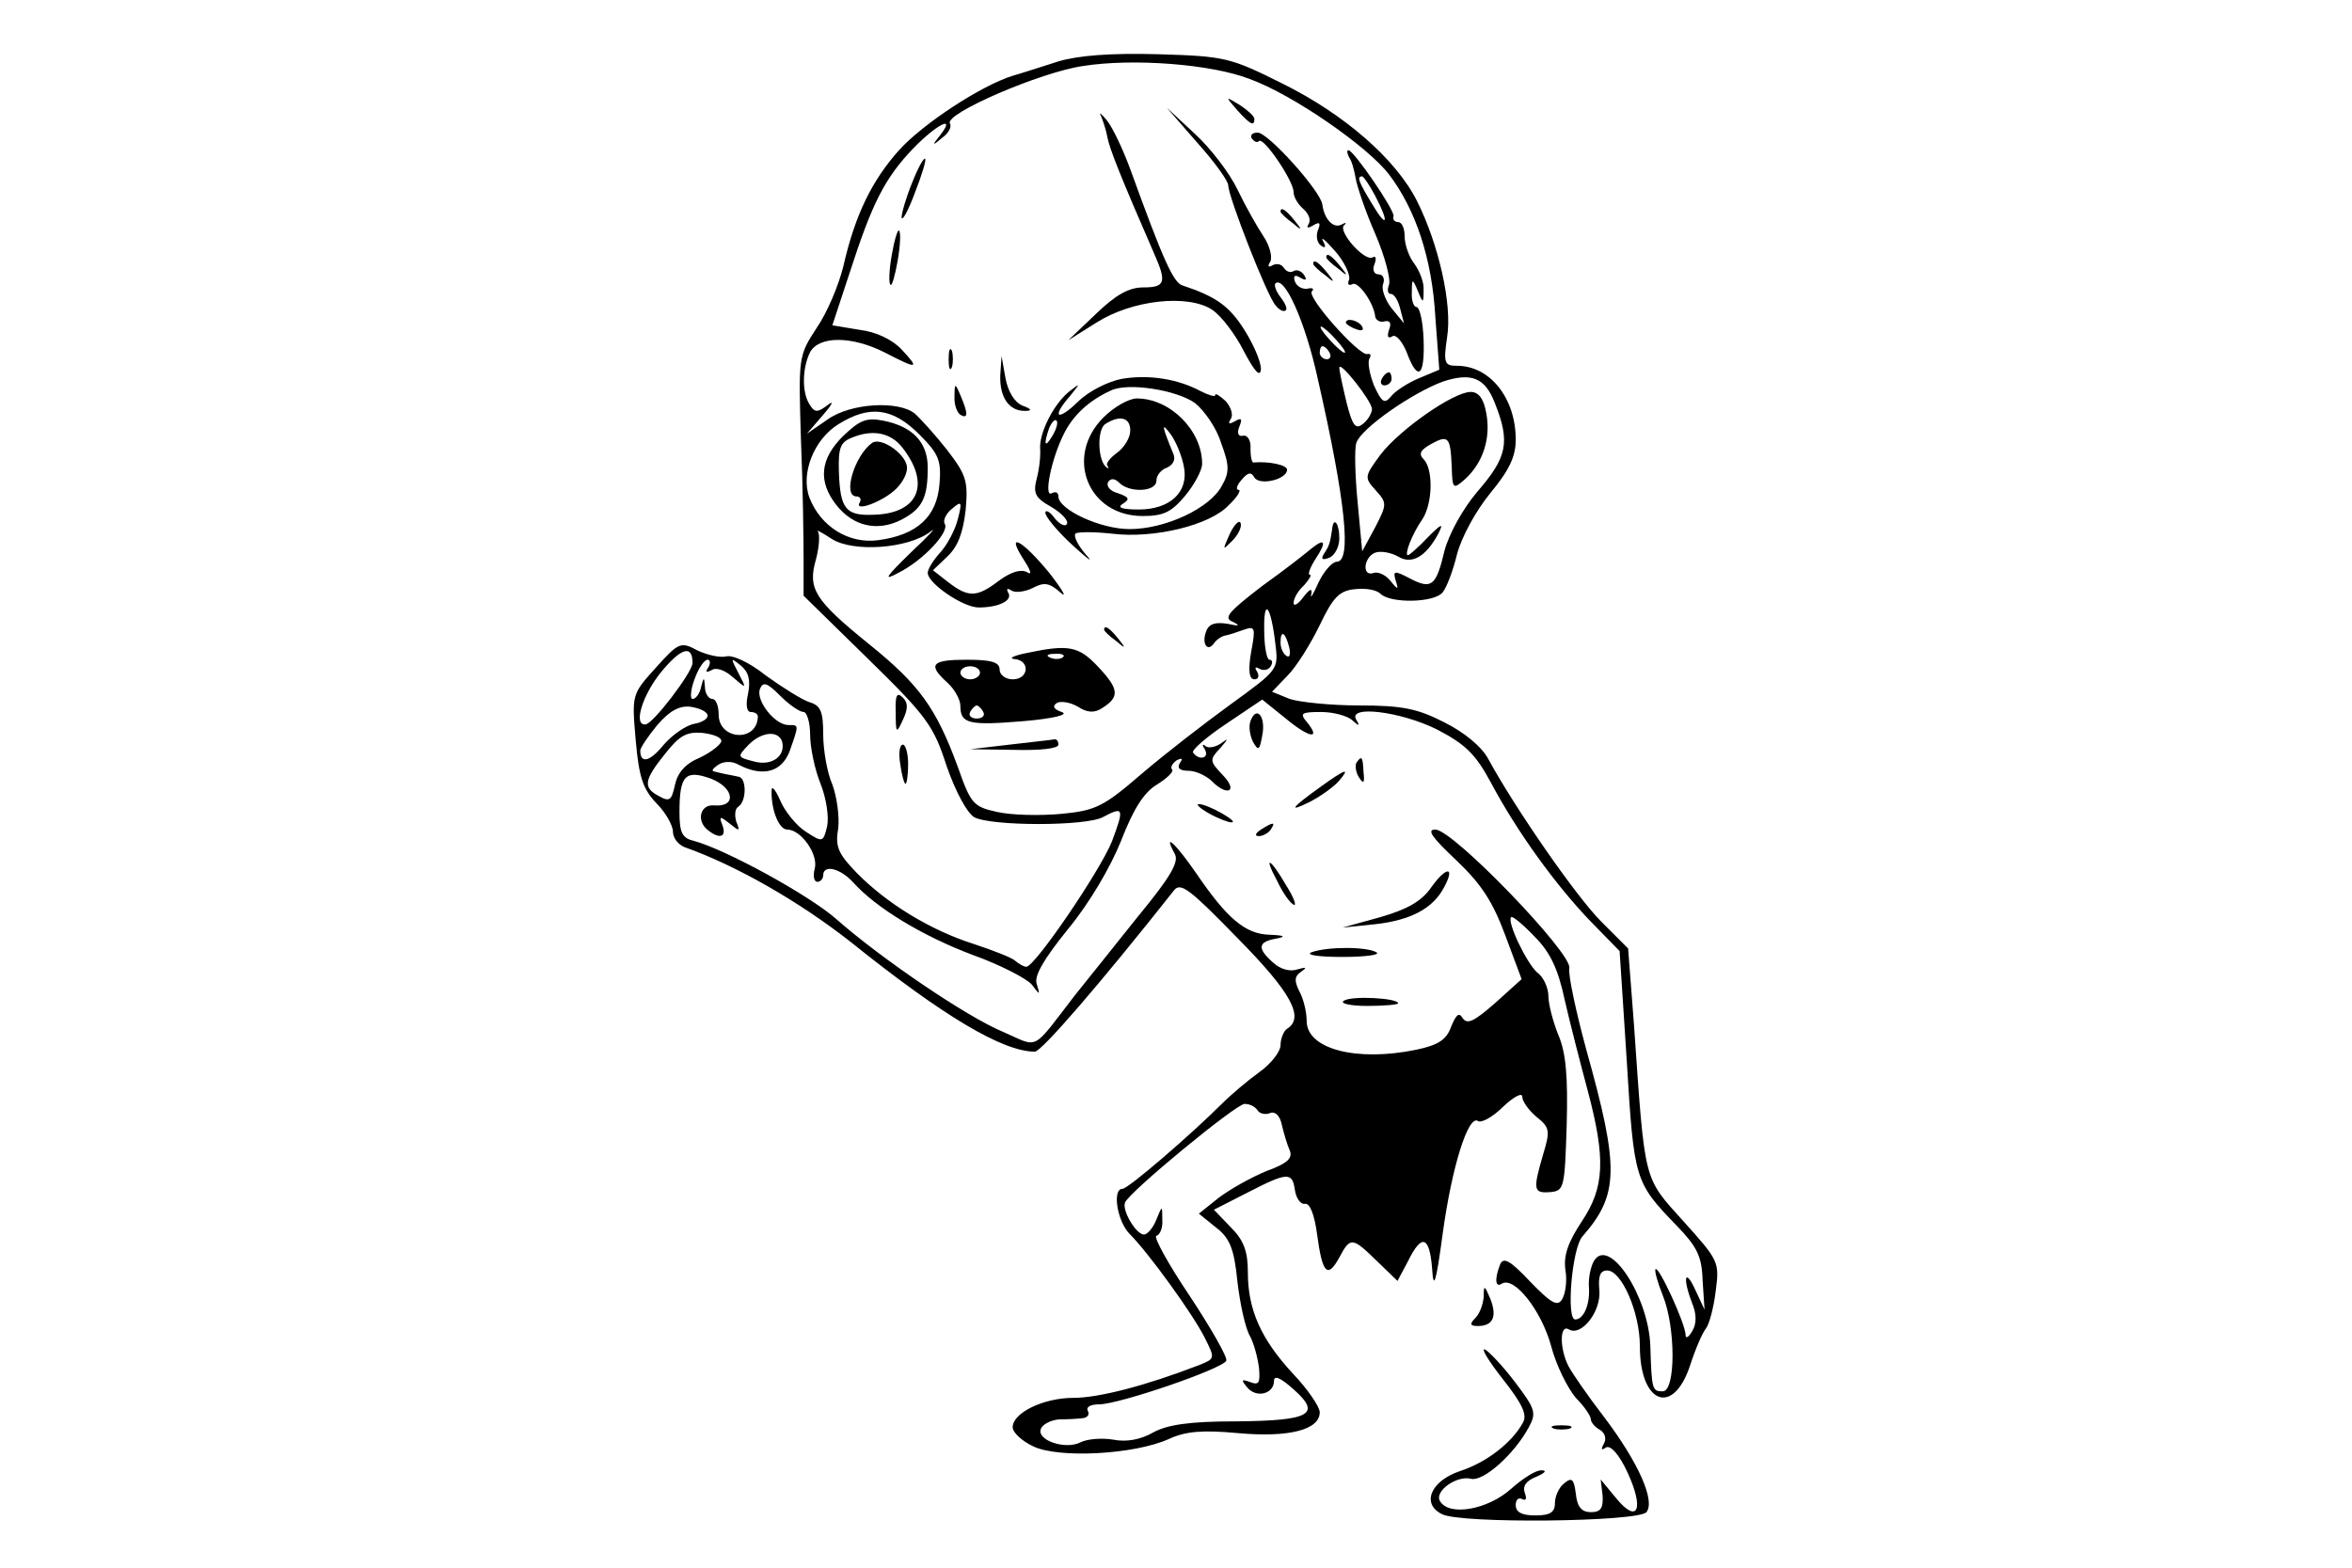 <?xml version="1.0" standalone="no"?>
<!DOCTYPE svg PUBLIC "-//W3C//DTD SVG 20010904//EN"
 "http://www.w3.org/TR/2001/REC-SVG-20010904/DTD/svg10.dtd">
<svg version="1.0" xmlns="http://www.w3.org/2000/svg"
 width="360pt" height="240pt" viewBox="0 0 360 240"
 preserveAspectRatio="xMidYMid meet">

<g transform="translate(0,240) scale(0.1,-0.1)"
fill="#000000" stroke="none">
<path d="M1620 2306 c-25 -8 -56 -18 -70 -22 -48 -15 -137 -73 -174 -114 -41
-46 -67 -98 -85 -177 -7 -29 -25 -72 -41 -95 -28 -43 -28 -44 -24 -173 3 -71
4 -154 4 -183 l0 -54 98 -96 c91 -89 101 -103 121 -165 14 -40 31 -71 42 -78
26 -14 171 -14 197 0 32 17 33 14 14 -37 -18 -45 -118 -192 -131 -192 -4 0
-11 4 -17 9 -5 5 -34 16 -64 26 -66 21 -133 62 -179 109 -28 29 -33 40 -28 68
2 18 -2 48 -9 67 -8 18 -14 53 -14 77 0 35 -4 44 -21 49 -12 4 -42 23 -67 41
-25 20 -51 32 -61 29 -9 -2 -28 2 -43 9 -26 14 -29 13 -64 -26 -37 -41 -37
-41 -31 -111 5 -57 11 -75 32 -97 14 -14 25 -34 25 -43 0 -10 8 -20 18 -24 79
-28 175 -83 254 -145 142 -114 233 -168 282 -168 10 0 100 104 213 247 10 13
25 1 97 -73 83 -84 103 -122 76 -139 -5 -3 -10 -15 -10 -25 0 -10 -15 -29 -32
-41 -18 -13 -44 -35 -58 -49 -46 -46 -143 -130 -152 -130 -16 0 -8 -50 11 -69
29 -29 97 -123 115 -159 16 -32 16 -32 -9 -42 -83 -32 -154 -50 -192 -50 -46
0 -93 -23 -93 -45 0 -8 14 -21 31 -29 38 -19 155 -13 208 11 26 12 52 14 106
9 78 -7 125 5 125 32 0 8 -18 35 -41 59 -49 53 -69 98 -69 155 0 32 -6 49 -26
69 l-26 27 51 26 c62 32 69 32 73 4 2 -13 9 -22 15 -21 8 2 15 -17 19 -47 8
-60 16 -68 34 -35 17 32 20 31 58 -6 l31 -30 16 30 c21 43 33 39 37 -11 2 -34
6 -23 16 52 14 103 39 183 54 174 5 -4 23 6 39 22 16 15 29 22 29 15 0 -7 10
-21 22 -31 20 -16 21 -21 10 -57 -16 -55 -15 -60 11 -58 21 2 22 6 25 103 2
73 -1 111 -13 138 -8 20 -15 47 -15 59 0 12 -7 29 -17 36 -16 14 -47 78 -40
85 2 2 18 -11 36 -30 24 -24 36 -50 46 -97 8 -35 24 -97 35 -138 28 -105 26
-149 -9 -201 -21 -32 -28 -52 -25 -74 3 -17 0 -37 -5 -45 -7 -12 -17 -6 -49
27 -31 33 -41 38 -46 26 -9 -23 -7 -36 3 -29 19 11 60 -41 75 -95 8 -31 26
-66 38 -80 13 -13 23 -28 23 -33 0 -4 6 -12 14 -16 8 -5 10 -14 6 -21 -5 -9
-4 -11 3 -6 7 4 20 -10 33 -38 26 -56 16 -80 -17 -40 l-24 29 3 -25 c1 -19 -3
-25 -18 -25 -14 0 -21 8 -23 28 -3 23 -6 26 -18 16 -8 -6 -14 -20 -14 -30 0
-14 -7 -19 -30 -19 -21 0 -30 5 -30 16 0 8 4 12 10 9 6 -3 7 1 4 9 -4 11 2 19
17 25 14 6 17 10 9 10 -9 1 -30 -13 -48 -29 -35 -31 -94 -42 -108 -18 -9 15
26 40 48 34 19 -4 66 38 88 79 12 22 10 28 -21 69 -19 25 -40 47 -46 50 -7 3
5 -17 27 -45 30 -38 38 -55 31 -67 -17 -31 -56 -61 -96 -74 -45 -15 -60 -50
-28 -66 28 -15 300 -12 313 3 14 17 -12 76 -65 146 -24 31 -48 66 -54 77 -14
27 -14 65 0 57 19 -12 50 27 47 60 -2 21 1 30 12 30 22 0 50 -64 50 -116 0
-88 51 -108 77 -29 8 25 19 50 24 56 5 6 12 32 15 57 6 45 5 47 -49 107 -62
69 -59 56 -76 301 l-9 117 -41 41 c-38 38 -131 172 -173 249 -10 19 -37 41
-67 56 -41 21 -64 26 -130 26 -44 0 -92 5 -107 10 l-27 11 24 25 c13 13 35 48
49 77 20 42 30 53 54 55 16 2 33 -1 39 -7 15 -15 82 -14 95 2 6 7 16 33 22 58
7 27 29 67 51 94 29 35 39 56 39 82 0 63 -39 113 -90 113 -19 0 -21 4 -15 44
8 50 -13 142 -46 208 -32 64 -111 133 -206 180 -80 40 -88 42 -191 45 -72 2
-122 -2 -152 -11z m293 -27 c66 -24 180 -103 213 -146 41 -54 66 -129 71 -219
l6 -80 -31 -13 c-17 -7 -37 -20 -43 -28 -10 -12 -14 -9 -26 17 -7 18 -10 36
-7 41 3 5 2 8 -3 7 -12 -4 -94 88 -85 96 4 4 1 6 -7 4 -7 -1 -16 3 -19 11 -3
9 0 11 8 6 9 -5 11 -4 6 4 -4 6 -11 9 -16 6 -5 -3 -11 -1 -15 5 -4 6 -11 7
-17 4 -7 -4 -8 -2 -4 5 4 6 0 24 -10 39 -10 15 -28 47 -40 72 -12 25 -41 63
-65 85 l-43 40 47 -54 c26 -29 47 -58 47 -65 0 -17 59 -168 72 -183 6 -8 13
-11 16 -8 3 2 -1 11 -8 20 -7 9 -10 18 -8 21 14 13 46 -59 65 -146 43 -189 52
-280 29 -280 -7 0 -20 -15 -28 -32 -8 -18 -13 -26 -11 -18 2 10 -2 9 -12 -4
-8 -11 -15 -15 -15 -9 0 7 7 19 16 27 8 9 12 16 9 16 -4 0 0 11 9 25 17 26 14
32 -7 15 -7 -6 -40 -32 -75 -57 -52 -40 -60 -49 -45 -55 12 -6 10 -7 -8 -3
-19 3 -29 0 -33 -12 -7 -18 2 -32 12 -18 4 6 12 11 17 12 6 1 18 5 29 9 17 6
18 3 11 -34 -5 -29 -3 -42 5 -42 6 0 8 5 4 12 -4 6 -3 8 4 4 6 -3 13 -2 17 4
3 5 3 10 -2 10 -4 0 -8 20 -8 45 -1 51 10 39 17 -20 5 -40 5 -40 -68 -93 -40
-29 -102 -77 -137 -107 -58 -50 -70 -56 -123 -61 -33 -3 -76 -2 -98 3 -36 8
-40 12 -60 69 -33 90 -59 126 -136 188 -84 68 -94 85 -81 130 5 19 6 38 3 42
-4 4 6 -1 21 -11 33 -21 117 -15 151 11 11 9 -1 -5 -29 -31 -40 -39 -44 -45
-20 -32 38 19 79 63 71 75 -3 5 2 16 11 23 15 13 16 11 9 -16 -4 -16 -16 -39
-27 -51 -10 -11 -19 -25 -19 -31 0 -16 54 -53 78 -53 31 0 53 11 45 23 -3 6
-1 7 5 3 6 -4 21 -2 33 4 17 9 25 8 42 -7 11 -10 4 3 -17 30 -41 50 -68 65
-39 20 11 -17 13 -24 5 -19 -9 5 -24 1 -43 -13 -34 -26 -47 -26 -78 -2 l-23
18 22 21 c16 15 24 36 28 71 4 45 1 54 -29 93 -19 24 -41 48 -49 55 -25 20
-98 16 -133 -9 l-32 -22 25 29 c14 16 17 23 7 15 -16 -12 -20 -12 -28 1 -12
19 -11 56 1 80 14 25 64 25 115 -1 50 -26 53 -25 25 5 -14 15 -39 27 -64 30
l-42 7 27 82 c34 105 53 143 97 189 36 37 66 52 41 20 -13 -16 -12 -17 3 -4
10 7 15 17 12 22 -9 15 140 79 204 88 76 12 196 3 255 -20z m132 -399 c10 -11
16 -20 13 -20 -3 0 -13 9 -23 20 -10 11 -16 20 -13 20 3 0 13 -9 23 -20z m-10
-20 c3 -5 1 -10 -4 -10 -6 0 -11 5 -11 10 0 6 2 10 4 10 3 0 8 -4 11 -10z m65
-86 c0 -6 -6 -17 -14 -23 -11 -9 -16 -3 -25 33 -6 25 -11 48 -11 53 0 12 49
-50 50 -63z m188 9 c24 -60 19 -83 -27 -136 -22 -26 -43 -64 -50 -90 -13 -55
-20 -60 -54 -42 -23 12 -25 11 -21 -3 5 -15 4 -16 -8 -1 -7 9 -19 14 -25 12
-19 -7 -16 24 2 31 9 3 24 0 35 -6 21 -13 43 0 62 36 8 16 4 14 -16 -6 -15
-16 -29 -28 -31 -28 -6 0 6 32 22 55 16 24 17 77 2 92 -8 8 -5 14 11 23 27 15
30 11 32 -34 1 -35 2 -36 21 -19 27 25 39 62 32 100 -4 23 -12 33 -24 33 -26
0 -108 -57 -138 -96 -25 -34 -25 -35 -7 -55 17 -19 17 -21 -1 -56 l-20 -37 -7
75 c-4 41 -5 82 -2 91 7 22 86 77 133 94 43 14 64 6 79 -33z m-881 -48 c30
-30 34 -40 31 -76 -4 -50 -34 -78 -94 -86 -45 -6 -88 21 -105 65 -14 37 7 90
45 113 47 29 82 25 123 -16z m566 -325 c3 -11 1 -18 -4 -14 -5 3 -9 12 -9 20
0 20 7 17 13 -6z m-913 -25 c0 -14 -61 -94 -72 -94 -19 -2 -5 44 23 79 31 38
49 44 49 15z m24 -7 c-5 -7 -3 -8 5 -4 7 5 21 0 33 -11 21 -18 21 -18 8 7 -12
23 -12 24 4 11 12 -10 15 -22 11 -43 -4 -17 -2 -28 4 -28 6 0 11 -3 11 -7 -1
-40 -60 -36 -60 3 0 13 -4 24 -10 24 -5 0 -11 8 -11 18 -1 16 -2 16 -6 0 -2
-10 -8 -18 -13 -18 -4 0 -3 14 3 30 6 17 15 30 20 30 4 0 5 -5 1 -12z m146
-68 c5 0 10 -16 10 -35 0 -19 7 -53 16 -75 9 -23 13 -51 10 -65 -6 -25 -7 -25
-33 -8 -14 9 -32 31 -39 48 -7 16 -13 23 -13 15 -1 -29 11 -60 24 -60 21 0 48
-38 42 -60 -3 -11 -1 -20 4 -20 5 0 9 5 9 10 0 17 26 11 46 -11 35 -39 106
-82 183 -111 42 -15 82 -36 90 -45 13 -17 13 -17 8 0 -5 12 10 38 48 85 33 40
65 95 81 135 19 49 35 74 55 86 16 10 26 20 23 23 -3 3 0 9 7 14 8 4 10 3 5
-4 -5 -8 0 -12 13 -12 11 0 26 -7 35 -15 24 -25 42 -17 18 8 -21 22 -21 24 -4
42 12 14 13 16 1 7 -9 -6 -20 -8 -24 -4 -5 4 -5 1 -1 -5 8 -14 -9 -18 -18 -5
-2 4 21 24 51 44 l55 37 36 -29 c36 -30 55 -33 32 -5 -11 13 -8 15 22 15 19 0
40 -6 47 -12 11 -10 13 -10 7 0 -14 23 68 13 124 -15 44 -23 59 -38 83 -83 39
-73 98 -155 152 -211 l44 -45 11 -169 c11 -181 12 -185 76 -251 31 -32 39 -47
40 -84 l3 -45 -14 30 c-16 35 -20 19 -5 -20 7 -17 7 -32 0 -43 -5 -9 -10 -12
-10 -6 0 17 -41 106 -46 101 -2 -2 3 -20 11 -40 20 -49 20 -147 0 -147 -16 0
-17 2 -19 70 -3 76 -63 167 -86 130 -5 -8 -9 -26 -8 -40 2 -27 -8 -50 -21 -50
-14 0 -5 109 11 127 56 64 57 104 6 286 -16 59 -28 115 -26 125 5 22 -178 212
-205 212 -14 0 -5 -12 32 -47 39 -37 56 -64 75 -115 l25 -67 -41 -37 c-31 -27
-42 -33 -49 -23 -6 10 -10 6 -18 -13 -7 -20 -20 -28 -53 -35 -92 -19 -168 1
-168 44 0 14 -5 34 -11 45 -8 16 -8 23 2 30 10 7 9 8 -5 4 -11 -4 -26 0 -37
10 -25 22 -24 32 4 37 16 3 14 5 -10 6 -37 1 -65 25 -112 94 -31 45 -52 65
-33 30 7 -12 -5 -34 -57 -97 -36 -45 -79 -99 -96 -120 -67 -87 -54 -80 -109
-56 -56 23 -188 113 -256 173 -42 37 -170 107 -219 120 -17 4 -21 13 -21 44 0
56 9 65 48 51 36 -14 40 -44 5 -41 -22 2 -28 -25 -8 -39 17 -13 27 -9 21 8 -6
15 -4 15 11 3 15 -12 16 -12 10 3 -3 10 -2 20 3 23 13 8 13 45 0 46 -5 1 -14
3 -20 4 -5 1 -13 3 -17 4 -5 1 -1 5 6 10 9 6 22 6 32 0 37 -19 66 -11 78 22
14 40 14 39 -2 39 -21 0 -50 37 -44 55 5 12 11 10 31 -10 14 -14 30 -25 36
-25z m-147 -5 c1 -5 -8 -11 -20 -13 -12 -2 -33 -16 -47 -32 -21 -26 -36 -30
-36 -9 0 4 12 22 26 39 19 22 34 30 51 28 13 -2 25 -7 26 -13z m21 -40 c-1 -5
-16 -17 -33 -25 -22 -9 -34 -23 -38 -42 -5 -23 -8 -26 -24 -17 -25 13 -24 24
9 65 22 28 33 34 57 32 17 -2 30 -7 29 -13z m93 0 c6 -22 -15 -38 -42 -31 -27
7 -27 7 -9 26 20 20 45 22 51 5z m728 -565 c3 -5 12 -7 19 -4 8 3 15 -4 18
-18 3 -13 8 -30 12 -39 5 -12 -3 -20 -36 -32 -24 -10 -56 -28 -73 -41 l-30
-24 26 -21 c21 -16 28 -32 33 -83 4 -34 12 -71 19 -83 6 -11 12 -33 14 -49 2
-23 0 -27 -13 -22 -14 5 -15 4 -5 -8 14 -17 41 -10 41 10 0 9 10 5 30 -13 43
-38 26 -48 -88 -49 -71 0 -105 -5 -127 -17 -19 -11 -41 -15 -61 -11 -18 3 -40
1 -50 -4 -23 -12 -67 3 -61 20 2 7 15 14 28 15 13 0 30 1 37 2 7 1 10 6 7 11
-3 6 4 10 17 10 31 0 191 55 195 67 2 5 -23 49 -56 99 -33 49 -56 91 -51 92 6
2 10 13 9 25 0 22 0 22 -9 0 -5 -13 -14 -23 -19 -23 -12 0 -34 37 -29 49 6 16
170 151 183 151 8 0 16 -4 20 -10z"/>
<path d="M1894 2231 c20 -22 26 -25 26 -13 0 4 -10 13 -22 21 -23 14 -23 14
-4 -8z"/>
<path d="M1685 2223 c3 -7 8 -22 10 -33 3 -17 20 -60 71 -177 20 -45 18 -53
-16 -53 -22 0 -42 -11 -73 -41 l-42 -40 43 27 c55 35 140 44 177 20 14 -9 36
-38 49 -64 17 -32 25 -40 26 -27 0 12 -12 39 -26 61 -23 36 -43 50 -94 67 -14
4 -30 40 -80 178 -11 30 -27 64 -36 75 -8 10 -13 13 -9 7z"/>
<path d="M1916 2188 c4 -5 8 -7 11 -4 7 7 53 -61 53 -78 0 -8 7 -19 15 -26 8
-7 12 -17 8 -23 -4 -6 -1 -7 7 -2 10 6 12 4 7 -8 -3 -9 -1 -19 5 -23 7 -5 8
-2 3 7 -4 8 4 1 19 -16 14 -16 23 -36 21 -43 -3 -7 -1 -10 5 -7 9 5 33 -29 35
-50 1 -5 7 -9 14 -7 9 2 11 -3 7 -13 -3 -10 -2 -14 5 -10 5 4 15 -7 22 -24 17
-46 28 -38 26 19 -1 28 -6 50 -11 50 -4 0 -8 10 -7 23 0 21 1 21 9 2 8 -20 9
-20 9 1 1 11 -6 29 -14 40 -8 10 -15 29 -15 42 0 12 -4 22 -10 22 -5 0 -9 4
-7 9 2 9 -61 101 -69 101 -3 0 -2 -5 1 -11 4 -5 8 -20 10 -32 2 -12 15 -51 30
-85 15 -35 24 -70 21 -78 -3 -8 -2 -14 3 -14 5 0 11 -10 14 -22 l6 -23 -19 23
c-10 13 -16 30 -13 37 3 8 0 15 -7 15 -7 0 -10 7 -6 16 3 8 2 13 -3 10 -12 -7
-53 39 -44 49 5 4 3 5 -4 1 -12 -6 -26 8 -29 31 -3 21 -83 110 -99 110 -8 0
-12 -4 -9 -9z m189 -88 c22 -42 18 -51 -5 -12 -20 33 -24 42 -15 42 2 0 11
-13 20 -30z"/>
<path d="M1396 2120 c-9 -22 -16 -46 -16 -53 1 -6 10 10 20 37 11 28 18 51 16
53 -2 2 -11 -14 -20 -37z"/>
<path d="M1960 2076 c0 -2 8 -10 18 -17 15 -13 16 -12 3 4 -13 16 -21 21 -21
13z"/>
<path d="M1365 2010 c-4 -23 -5 -43 -2 -46 2 -3 7 14 11 37 4 23 5 44 2 46 -2
2 -7 -14 -11 -37z"/>
<path d="M2030 2006 c0 -2 8 -10 18 -17 15 -13 16 -12 3 4 -13 16 -21 21 -21
13z"/>
<path d="M2010 1996 c0 -2 8 -10 18 -17 15 -13 16 -12 3 4 -13 16 -21 21 -21
13z"/>
<path d="M2060 1906 c0 -2 7 -7 16 -10 8 -3 12 -2 9 4 -6 10 -25 14 -25 6z"/>
<path d="M1452 1850 c0 -14 2 -19 5 -12 2 6 2 18 0 25 -3 6 -5 1 -5 -13z"/>
<path d="M1531 1825 c-1 -34 14 -55 39 -54 10 0 9 3 -5 8 -12 5 -22 21 -26 42
l-6 34 -2 -30z"/>
<path d="M1717 1820 c-21 -4 -51 -19 -67 -35 -32 -31 -41 -24 -12 9 16 20 16
20 -1 7 -24 -19 -46 -63 -45 -87 1 -10 -1 -31 -5 -46 -6 -23 -3 -30 22 -44 17
-10 27 -22 24 -26 -2 -5 -11 -1 -19 9 -7 10 -14 13 -14 8 0 -6 19 -29 42 -50
24 -22 33 -28 20 -14 -12 14 -19 28 -16 32 3 3 28 3 56 0 64 -8 151 13 179 44
13 12 19 23 15 23 -5 0 -3 7 4 15 10 12 15 13 20 4 8 -13 50 -3 50 12 0 7 -27
13 -51 11 -3 -1 -5 9 -5 21 1 12 -4 21 -11 20 -8 -2 -10 4 -6 14 5 12 3 14 -7
8 -9 -5 -11 -4 -6 4 4 6 0 18 -8 27 -9 8 -16 13 -16 9 0 -3 -10 0 -22 6 -35
19 -80 26 -121 19z m112 -37 c14 -11 33 -38 40 -61 13 -35 13 -45 1 -66 -18
-34 -86 -66 -141 -66 -45 0 -109 30 -109 50 0 6 -4 8 -10 5 -13 -8 -1 52 18
90 14 29 39 52 72 67 26 13 101 1 129 -19z m-218 -50 c-12 -20 -14 -14 -5 12
4 9 9 14 11 11 3 -2 0 -13 -6 -23z"/>
<path d="M1689 1761 c-60 -60 -24 -151 60 -151 32 0 44 6 65 31 14 17 26 39
26 49 0 51 -49 100 -100 100 -12 0 -35 -13 -51 -29z m41 -20 c0 -11 -9 -26
-20 -34 -11 -8 -18 -17 -15 -20 3 -4 2 -5 -2 -2 -13 11 -14 58 -1 66 22 14 38
10 38 -10z m82 -55 c8 -39 -21 -66 -69 -66 -26 0 -34 3 -24 9 11 7 9 10 -8 16
-12 3 -18 11 -15 17 4 6 10 6 17 -1 16 -16 57 -14 57 3 0 8 7 17 16 20 9 4 14
12 10 21 -18 44 -19 50 -4 30 8 -11 17 -33 20 -49z"/>
<path d="M2115 1820 c-3 -5 -1 -10 4 -10 6 0 11 5 11 10 0 6 -2 10 -4 10 -3 0
-8 -4 -11 -10z"/>
<path d="M1461 1793 c-1 -12 4 -25 9 -28 12 -7 12 2 0 30 -8 19 -9 19 -9 -2z"/>
<path d="M1882 1582 c-11 -25 -11 -25 4 -10 9 9 15 21 13 27 -2 6 -10 -2 -17
-17z"/>
<path d="M2039 1590 c-3 -20 -4 -25 -12 -37 -6 -9 -3 -11 7 -7 9 3 16 17 16
30 0 23 -9 34 -11 14z"/>
<path d="M1690 1436 c0 -2 8 -10 18 -17 15 -13 16 -12 3 4 -13 16 -21 21 -21
13z"/>
<path d="M1570 1400 c-19 -4 -27 -8 -17 -9 24 -2 22 -31 -3 -31 -11 0 -20 7
-20 15 0 11 -12 15 -50 15 -54 0 -61 -7 -30 -35 11 -10 20 -26 20 -36 0 -27
13 -30 97 -23 46 4 70 10 58 14 -12 4 -15 9 -7 14 6 3 20 1 32 -6 14 -9 25
-10 37 -2 27 17 26 29 -6 63 -30 32 -45 35 -111 21z m57 -6 c-3 -3 -12 -4 -19
-1 -8 3 -5 6 6 6 11 1 17 -2 13 -5z m-127 -24 c0 -5 -7 -10 -15 -10 -8 0 -15
5 -15 10 0 6 7 10 15 10 8 0 15 -4 15 -10z m5 -60 c3 -5 -1 -10 -10 -10 -9 0
-13 5 -10 10 3 6 8 10 10 10 2 0 7 -4 10 -10z"/>
<path d="M1545 1260 l-60 -7 68 -1 c39 -1 67 2 67 8 0 6 -3 9 -7 8 -5 -1 -35
-4 -68 -8z"/>
<path d="M1290 1732 c-35 -35 -38 -69 -10 -105 26 -33 63 -41 99 -23 33 17 41
34 41 80 0 39 -23 63 -68 72 -26 5 -36 1 -62 -24z m91 -17 c44 -56 25 -101
-43 -103 -44 -2 -52 9 -54 66 -1 36 2 45 20 52 31 13 59 8 77 -15z"/>
<path d="M1335 1722 c-27 -19 -46 -82 -24 -82 5 0 8 -4 5 -9 -10 -16 36 1 56
21 11 11 18 26 16 35 -4 20 -40 44 -53 35z"/>
<path d="M1914 1296 c-3 -8 -1 -22 4 -32 8 -14 10 -13 14 10 6 29 -9 47 -18
22z"/>
<path d="M2076 1232 c-2 -4 -1 -14 4 -22 7 -11 9 -9 7 8 -1 24 -3 26 -11 14z"/>
<path d="M2022 1196 c-46 -33 -52 -41 -16 -23 17 9 36 23 43 31 18 21 12 20
-27 -8z"/>
<path d="M1850 1155 c14 -8 30 -14 35 -14 6 0 -1 6 -15 14 -14 8 -29 14 -35
14 -5 0 1 -6 15 -14z"/>
<path d="M1930 1130 c-9 -6 -10 -10 -3 -10 6 0 15 5 18 10 8 12 4 12 -15 0z"/>
<path d="M1955 1051 c8 -17 19 -33 25 -36 5 -3 1 10 -11 29 -25 43 -36 48 -14
7z"/>
<path d="M2191 1042 c-15 -22 -37 -34 -78 -46 l-58 -16 49 5 c55 6 89 24 106
56 18 33 4 33 -19 1z"/>
<path d="M2007 942 c-9 -4 12 -7 47 -7 35 0 59 3 53 7 -15 9 -76 9 -100 0z"/>
<path d="M2057 868 c-7 -4 9 -8 36 -8 26 0 47 2 47 4 0 8 -71 12 -83 4z"/>
<path d="M1371 1310 c0 -33 1 -34 11 -12 8 17 8 26 0 34 -9 9 -12 4 -11 -22z"/>
<path d="M1378 1230 c2 -16 6 -30 8 -30 2 0 4 14 4 30 0 17 -4 30 -8 30 -5 0
-7 -13 -4 -30z"/>
<path d="M2271 415 c-1 -12 -6 -26 -13 -33 -9 -9 -8 -12 4 -12 23 0 30 14 19
42 -9 21 -10 21 -10 3z"/>
<path d="M2378 213 c6 -2 18 -2 25 0 6 3 1 5 -13 5 -14 0 -19 -2 -12 -5z"/>
</g>
</svg>
